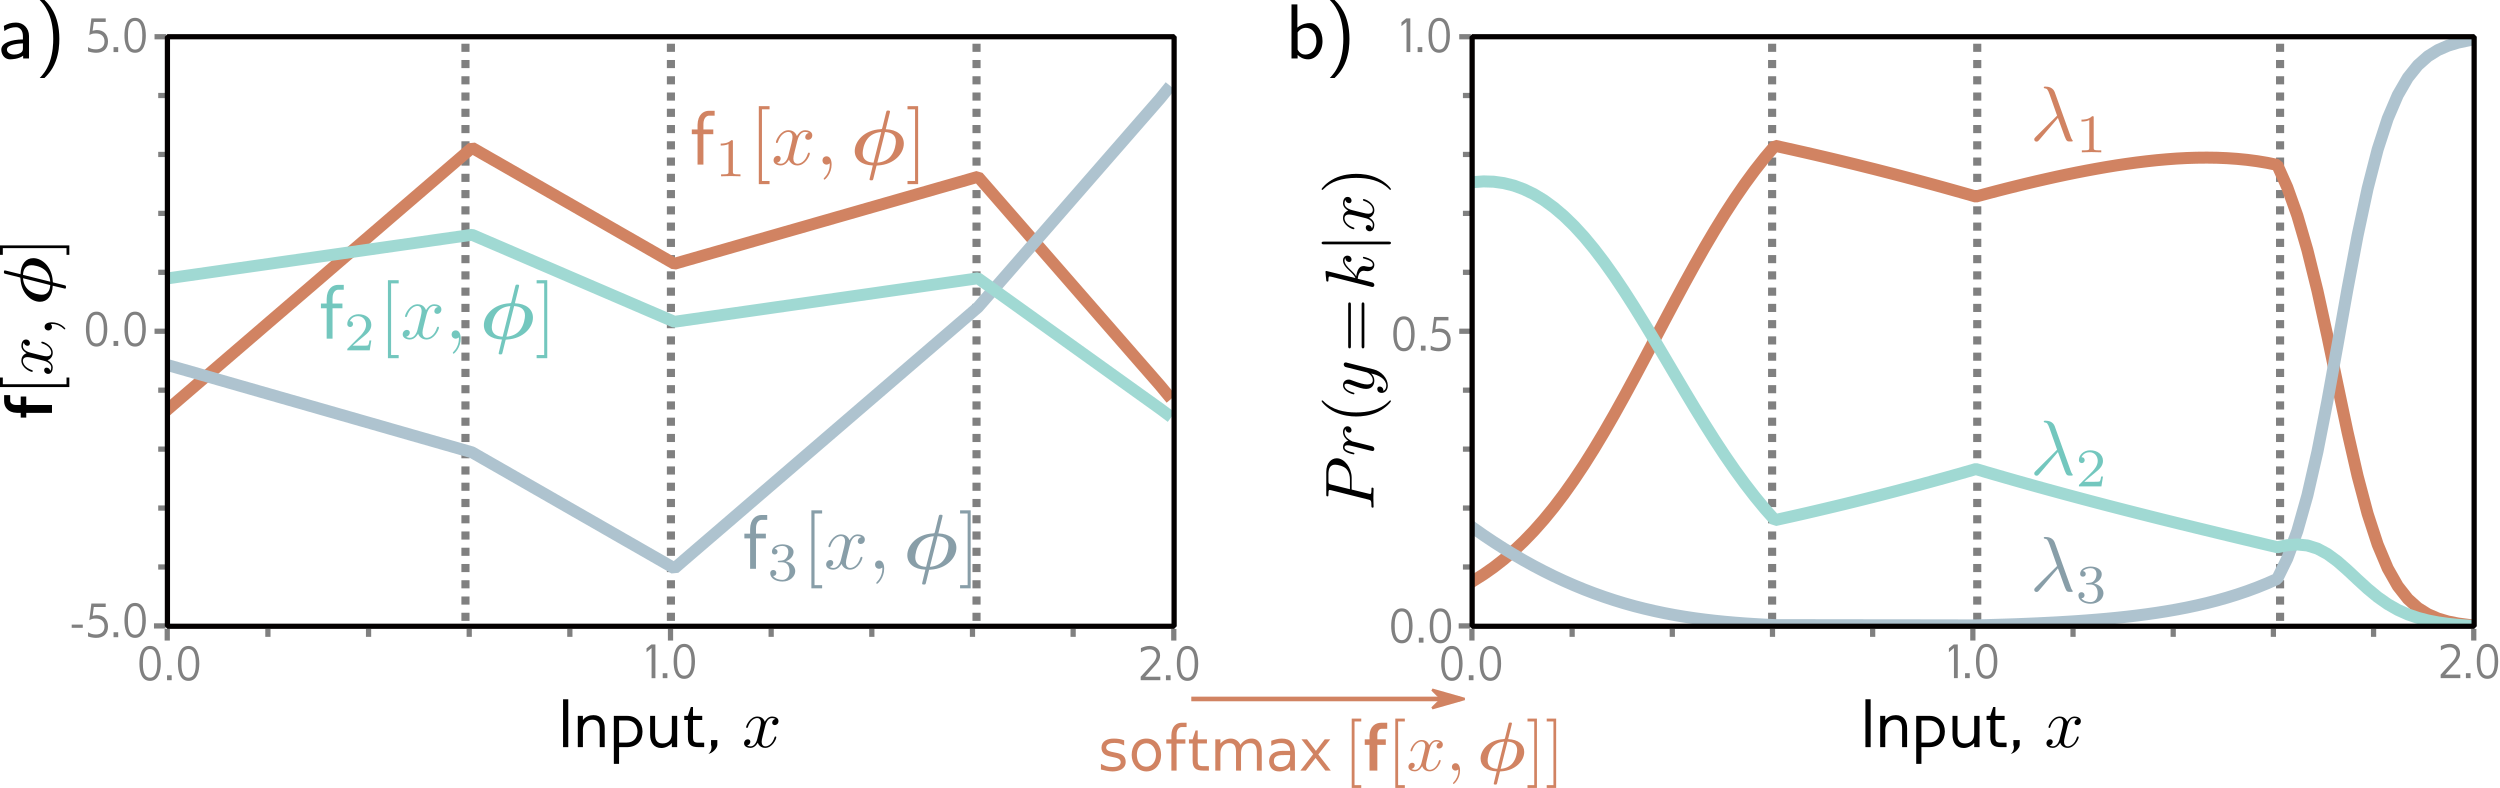 <?xml version='1.0' encoding='UTF-8'?>
<!-- This file was generated by dvisvgm 3.0.3 -->
<svg version='1.1' xmlns='http://www.w3.org/2000/svg' xmlns:xlink='http://www.w3.org/1999/xlink' width='405.345pt' height='127.758pt' viewBox='0 -127.758 405.345 127.758'>
<defs>
<clipPath id='clip1'>
<path d='M27.309 120.262H191.391V26.207H27.309Z'/>
</clipPath>
<clipPath id='clip2'>
<path d='M238.922 121.969H401.801V25.992H238.922Z'/>
</clipPath>
</defs>
<g id='page1'>
<g transform='matrix(1 0 0 -1 0 0)'>
<path d='M320.586 27.09V121.816' stroke='#808080' fill='none' stroke-width='1.318' stroke-dasharray='1.318 1.318'/>
<path d='M287.328 27.09V121.816' stroke='#808080' fill='none' stroke-width='1.318' stroke-dasharray='1.318 1.318'/>
<path d='M369.688 27.09V121.816' stroke='#808080' fill='none' stroke-width='1.318' stroke-dasharray='1.318 1.318'/>
<path d='M158.332 27.09V121.816' stroke='#808080' fill='none' stroke-width='1.318' stroke-dasharray='1.318 1.318'/>
<path d='M108.781 27.09V121.816' stroke='#808080' fill='none' stroke-width='1.318' stroke-dasharray='1.318 1.318'/>
<path d='M75.469 27.09V121.816' stroke='#808080' fill='none' stroke-width='1.318' stroke-dasharray='1.318 1.318'/>
<path d='M27.309 61.476L32.23 65.707L33.871 67.121L42.074 74.172L43.715 75.586L45.359 76.996L51.922 82.637L53.562 84.051L61.766 91.101L63.406 92.516L71.609 99.566L73.25 100.98L76.531 103.801L78.172 102.859L79.816 101.918L81.457 100.98L86.379 98.156L88.019 97.219L94.582 93.453L96.223 92.516L101.145 89.691L102.785 88.754L109.348 84.988L110.988 85.461L112.629 85.93L114.27 86.402L115.914 86.871L117.555 87.34L119.195 87.812L120.836 88.281L122.477 88.754L125.758 89.691L127.398 90.164L130.68 91.101L132.32 91.574L133.961 92.043L135.602 92.516L138.883 93.453L140.523 93.926L142.164 94.394L143.805 94.867L147.086 95.805L148.727 96.277L150.371 96.746L152.012 97.219L155.293 98.156L156.934 98.629L158.574 99.098L160.215 97.219L163.496 93.453L165.137 91.574L166.777 89.691L168.418 87.812L170.059 85.93L171.699 84.051L174.98 80.285L176.621 78.406L178.262 76.523L179.902 74.644L181.543 72.762L183.184 70.883L184.824 69L186.469 67.121L188.109 65.238L189.281 63.824' stroke='#d18362' fill='none' stroke-width='1.925' stroke-linecap='square' stroke-linejoin='bevel' clip-path='url(#clip1)'/>
<path d='M27.309 68.531L28.949 68.059L32.23 67.121L33.871 66.648L35.512 66.18L37.152 65.707L40.434 64.769L42.074 64.297L43.715 63.828L45.359 63.355L48.641 62.418L50.281 61.945L53.562 61.008L55.203 60.535L56.844 60.066L58.484 59.594L61.766 58.656L63.406 58.183L65.047 57.715L66.688 57.242L69.969 56.305L71.609 55.832L73.25 55.363L74.891 54.891L76.531 54.422L78.172 53.48L79.816 52.539L81.457 51.601L86.379 48.777L88.019 47.84L94.582 44.074L96.223 43.137L101.145 40.312L102.785 39.375L109.348 35.609L110.988 37.023L114.27 39.844L115.914 41.254L119.195 44.074L120.836 45.488L129.039 52.539L130.68 53.953L137.242 59.594L138.883 61.008L147.086 68.059L148.727 69.473L150.371 70.883L156.934 76.523L158.574 77.937L160.215 79.816L161.855 81.699L163.496 83.578L165.137 85.461L166.777 87.34L168.418 89.223L170.059 91.101L173.34 94.867L174.98 96.746L176.621 98.629L178.262 100.508L179.902 102.391L181.543 104.269L184.824 108.035L186.469 109.914L188.109 111.797L189.145 113.074' stroke='#aec3cf' fill='none' stroke-width='1.925' stroke-linecap='square' stroke-linejoin='bevel' clip-path='url(#clip1)'/>
<path d='M27.309 82.637L28.949 82.875L35.512 83.812L37.152 84.051L43.715 84.988L45.359 85.226L51.922 86.164L53.562 86.402L60.125 87.34L61.766 87.578L68.328 88.515L69.969 88.754L76.531 89.691L78.172 88.988L79.816 88.281L81.457 87.578L84.738 86.164L86.379 85.461L88.019 84.754L89.66 84.051L92.941 82.637L94.582 81.933L96.223 81.226L97.863 80.523L99.504 79.816L101.145 79.113L104.426 77.699L106.066 76.996L107.707 76.289L109.348 75.586L114.27 76.289L115.914 76.523L117.555 76.762L124.117 77.699L125.758 77.937L132.32 78.875L133.961 79.113L142.164 80.285L143.805 80.523L148.727 81.226L150.371 81.461L152.012 81.699L158.574 82.637L161.855 80.285L163.496 79.113L184.824 63.828L186.469 62.652L188.109 61.476L189.145 60.703' stroke='#a0d9d3' fill='none' stroke-width='1.925' stroke-linecap='square' stroke-linejoin='bevel' clip-path='url(#clip1)'/>
<path d='M238.656 25.785V23.902' stroke='#808080' fill='none' stroke-width='.85'/>
<path d='M319.875 25.785V23.902' stroke='#808080' fill='none' stroke-width='.85'/>
<path d='M401.09 25.785V23.902' stroke='#808080' fill='none' stroke-width='.85'/>
<path d='M254.902 24.5V25.785' stroke='#808080' fill='none' stroke-width='.85'/>
<path d='M271.145 24.5V25.785' stroke='#808080' fill='none' stroke-width='.85'/>
<path d='M287.387 24.5V25.785' stroke='#808080' fill='none' stroke-width='.85'/>
<path d='M303.629 24.5V25.785' stroke='#808080' fill='none' stroke-width='.85'/>
<path d='M336.117 24.5V25.785' stroke='#808080' fill='none' stroke-width='.85'/>
<path d='M352.359 24.5V25.785' stroke='#808080' fill='none' stroke-width='.85'/>
<path d='M384.848 24.5V25.785' stroke='#808080' fill='none' stroke-width='.85'/>
<path d='M368.602 24.5V25.785' stroke='#808080' fill='none' stroke-width='.85'/>
<path d='M238.48 121.801H236.598' stroke='#808080' fill='none' stroke-width='.85'/>
<path d='M238.48 74.051H236.598' stroke='#808080' fill='none' stroke-width='.85'/>
<path d='M238.391 26.273H236.508' stroke='#808080' fill='none' stroke-width='.85'/>
<path d='M238.48 112.273H237.195' stroke='#808080' fill='none' stroke-width='.85'/>
<path d='M238.48 102.715H237.195' stroke='#808080' fill='none' stroke-width='.85'/>
<path d='M238.48 93.16H237.195' stroke='#808080' fill='none' stroke-width='.85'/>
<path d='M238.48 83.605H237.195' stroke='#808080' fill='none' stroke-width='.85'/>
<path d='M238.48 64.496H237.195' stroke='#808080' fill='none' stroke-width='.85'/>
<path d='M238.48 54.937H237.195' stroke='#808080' fill='none' stroke-width='.85'/>
<path d='M238.48 45.383H237.195' stroke='#808080' fill='none' stroke-width='.85'/>
<path d='M238.48 35.828H237.195' stroke='#808080' fill='none' stroke-width='.85'/>
<path d='M27.117 25.781V23.898' stroke='#808080' fill='none' stroke-width='.85'/>
<path d='M108.715 25.781V23.898' stroke='#808080' fill='none' stroke-width='.85'/>
<path d='M190.316 25.781V23.898' stroke='#808080' fill='none' stroke-width='.85'/>
<path d='M43.438 24.5V25.781' stroke='#808080' fill='none' stroke-width='.85'/>
<path d='M59.758 24.5V25.781' stroke='#808080' fill='none' stroke-width='.85'/>
<path d='M76.078 24.5V25.781' stroke='#808080' fill='none' stroke-width='.85'/>
<path d='M92.394 24.5V25.781' stroke='#808080' fill='none' stroke-width='.85'/>
<path d='M125.035 24.5V25.781' stroke='#808080' fill='none' stroke-width='.85'/>
<path d='M141.355 24.5V25.781' stroke='#808080' fill='none' stroke-width='.85'/>
<path d='M173.996 24.5V25.781' stroke='#808080' fill='none' stroke-width='.85'/>
<path d='M157.676 24.5V25.781' stroke='#808080' fill='none' stroke-width='.85'/>
<path d='M26.938 121.801H25.055' stroke='#808080' fill='none' stroke-width='.85'/>
<path d='M26.938 74.051H25.055' stroke='#808080' fill='none' stroke-width='.85'/>
<path d='M26.852 26.273H24.965' stroke='#808080' fill='none' stroke-width='.85'/>
<path d='M26.938 112.273H25.652' stroke='#808080' fill='none' stroke-width='.85'/>
<path d='M26.938 102.715H25.652' stroke='#808080' fill='none' stroke-width='.85'/>
<path d='M26.938 93.16H25.652' stroke='#808080' fill='none' stroke-width='.85'/>
<path d='M26.938 83.605H25.652' stroke='#808080' fill='none' stroke-width='.85'/>
<path d='M26.938 64.496H25.652' stroke='#808080' fill='none' stroke-width='.85'/>
<path d='M26.938 54.937H25.652' stroke='#808080' fill='none' stroke-width='.85'/>
<path d='M26.938 45.383H25.652' stroke='#808080' fill='none' stroke-width='.85'/>
<path d='M26.938 35.828H25.652' stroke='#808080' fill='none' stroke-width='.85'/>
<path d='M193.152 14.43H236.715' stroke='#d18362' fill='none' stroke-width='.75'/>
<path d='M233.715 14.43L232.215 12.93L237.465 14.43L232.215 15.93Z' fill='#d18362' fill-rule='evenodd'/>
<path d='M233.715 14.43L232.215 12.93L237.465 14.43L232.215 15.93Z' stroke='#d18362' fill='none' stroke-width='.4' stroke-linejoin='bevel'/>
<path d='M238.922 33.605L240.551 34.633L242.18 35.777L243.809 37.047L245.438 38.445L247.066 39.988L248.695 41.676L250.324 43.516L251.953 45.508L253.582 47.656L255.211 49.957L256.84 52.406L258.469 54.996L260.098 57.715L261.727 60.547L263.355 63.476L264.984 66.484L266.613 69.543L269.871 75.723L271.5 78.797L273.129 81.824L274.758 84.781L276.387 87.652L278.016 90.414L279.641 93.055L281.27 95.562L282.898 97.926L284.527 100.144L286.156 102.211L287.785 104.125L289.414 103.766L291.043 103.402L292.672 103.035L294.301 102.66L295.93 102.281L297.559 101.894L300.816 101.105L304.074 100.293L307.332 99.457L308.961 99.031L310.59 98.598L312.219 98.16L313.848 97.719L315.477 97.269L318.734 96.355L320.363 95.887L321.992 96.324L323.621 96.754L325.25 97.172L326.879 97.578L328.504 97.976L330.133 98.363L331.762 98.734L333.391 99.098L335.02 99.445L336.648 99.777L338.277 100.094L339.906 100.394L341.535 100.68L343.164 100.945L344.793 101.187L346.422 101.41L348.051 101.609L349.68 101.785L351.309 101.93L352.938 102.051L354.566 102.137L356.195 102.187L357.824 102.203L359.453 102.18L361.082 102.113L362.711 102L364.34 101.84L365.969 101.625L367.598 101.355L369.227 101.023L370.855 97.375L372.484 92.805L374.113 87.219L375.742 80.629L377.367 73.234L378.996 65.418L380.625 57.699L382.254 50.586L383.883 44.453L385.512 39.469L387.141 35.605L388.77 32.734L390.398 30.66L392.027 29.192L393.656 28.172L395.285 27.469L396.914 26.988L398.543 26.664L400.172 26.445' stroke='#d18362' fill='none' stroke-width='1.946' stroke-linecap='square' stroke-linejoin='bevel' clip-path='url(#clip2)'/>
<path d='M238.922 42.113L240.551 40.969L242.18 39.879L243.809 38.836L245.438 37.84L247.066 36.891L248.695 35.992L250.324 35.14L251.953 34.332L253.582 33.574L255.211 32.859L256.84 32.187L258.469 31.562L260.098 30.98L261.727 30.441L263.355 29.942L264.984 29.484L266.613 29.071L268.242 28.691L269.871 28.348L271.5 28.039L273.129 27.765L274.758 27.519L276.387 27.304L278.016 27.113L279.641 26.949L281.27 26.805L282.898 26.679L284.527 26.574L286.156 26.481L287.785 26.402L289.414 26.399H292.672L295.93 26.391H297.559L299.188 26.387H300.816L302.445 26.383H304.074L305.703 26.379H307.332L308.961 26.375H310.59L313.848 26.367H315.477L318.734 26.359H320.363L321.992 26.399L323.621 26.445L325.25 26.496L326.879 26.55L328.504 26.613L330.133 26.683L331.762 26.761L333.391 26.844L335.02 26.941L336.648 27.043L338.277 27.16L339.906 27.289L341.535 27.429L343.164 27.586L344.793 27.761L346.422 27.953L348.051 28.164L349.68 28.398L351.309 28.656L352.938 28.941L354.566 29.254L356.195 29.601L357.824 29.98L359.453 30.398L361.082 30.859L362.711 31.363L364.34 31.914L365.969 32.519L367.598 33.18L369.227 33.898L370.855 37.215L372.484 41.664L374.113 47.418L375.742 54.516L377.367 62.781L378.996 71.797L380.625 80.949L382.254 89.586L383.883 97.207L385.512 103.535L387.141 108.539L388.77 112.344L390.398 115.152L392.027 117.18L393.656 118.625L395.285 119.641L396.914 120.351L398.543 120.848L400.172 121.191' stroke='#aec3cf' fill='none' stroke-width='1.946' stroke-linecap='square' stroke-linejoin='bevel' clip-path='url(#clip2)'/>
<path d='M238.922 98.234L240.551 98.348L242.18 98.297L243.809 98.07L245.438 97.668L247.066 97.07L248.695 96.285L250.324 95.297L251.953 94.109L253.582 92.723L255.211 91.137L256.84 89.359L258.469 87.394L260.098 85.258L261.727 82.965L263.355 80.531L264.984 77.984L266.613 75.34L268.242 72.633L269.871 69.879L271.5 67.117L273.129 64.363L274.758 61.648L276.387 58.996L278.016 56.422L279.641 53.949L281.27 51.586L282.898 49.348L284.527 47.238L286.156 45.262L287.785 43.426L289.414 43.785L291.043 44.148L292.672 44.519L294.301 44.898L295.93 45.281L297.559 45.668L299.188 46.062L300.816 46.461L302.445 46.867L304.074 47.277L305.703 47.695L307.332 48.117L308.961 48.547L310.59 48.98L312.219 49.422L313.848 49.867L315.477 50.316L317.105 50.773L318.734 51.238L320.363 51.707L321.992 51.226L323.621 50.754L325.25 50.285L326.879 49.82L328.504 49.363L330.133 48.906L331.762 48.457L333.391 48.012L335.02 47.57L336.648 47.133L338.277 46.699L339.906 46.269L341.535 45.844L343.164 45.422L344.793 45.004L346.422 44.59L349.68 43.769L351.309 43.363L352.938 42.961L356.195 42.164L361.082 40.98L367.598 39.418L369.227 39.031L370.855 39.363L372.484 39.48L374.113 39.316L375.742 38.809L377.367 37.937L378.996 36.738L380.625 35.305L382.254 33.781L383.883 32.293L385.512 30.949L387.141 29.804L388.77 28.875L390.398 28.141L392.027 27.582L393.656 27.156L395.285 26.844L396.914 26.613L398.543 26.441L400.172 26.32' stroke='#a0d9d3' fill='none' stroke-width='1.946' stroke-linecap='square' stroke-linejoin='bevel' clip-path='url(#clip2)'/>
<path d='M115.871 109.004V109.797H114.961C114.051 109.797 113.141 109.183 113.098 107.519V106.766H112.168V105.996H113.098V101.066H114.051V105.996H115.652V106.766H114.051V107.637C114.051 108.746 114.684 109.004 114.941 109.004Z' fill='#d18362'/>
<path d='M118.832 104.797C118.832 105.035 118.832 105.035 118.574 105.035C118 104.48 117.211 104.48 116.852 104.48V104.164C117.051 104.164 117.645 104.164 118.121 104.398V99.906C118.121 99.609 118.121 99.492 117.25 99.492H116.914V99.176C117.07 99.176 118.16 99.215 118.477 99.215C118.754 99.215 119.863 99.176 120.059 99.176V99.492H119.723C118.832 99.492 118.832 99.609 118.832 99.906Z' fill='#d18362'/>
<path d='M124.773 97.902V98.414H123.543V110.035H124.773V110.547H123.031V97.902Z' fill='#d18362'/>
<path d='M129.266 104.887C129.348 105.203 129.645 106.371 130.512 106.371C130.574 106.371 130.891 106.371 131.148 106.215C130.789 106.133 130.555 105.836 130.555 105.519C130.555 105.324 130.691 105.086 131.027 105.086C131.305 105.086 131.703 105.305 131.703 105.816C131.703 106.469 130.969 106.648 130.535 106.648C129.801 106.648 129.367 105.976 129.207 105.699C128.891 106.531 128.219 106.648 127.84 106.648C126.535 106.648 125.805 105.027 125.805 104.711C125.805 104.57 125.941 104.57 125.961 104.57C126.059 104.57 126.102 104.609 126.121 104.711C126.555 106.055 127.387 106.371 127.82 106.371C128.059 106.371 128.496 106.254 128.496 105.519C128.496 105.125 128.277 104.293 127.82 102.512C127.625 101.738 127.168 101.207 126.613 101.207C126.535 101.207 126.258 101.207 125.98 101.363C126.297 101.441 126.574 101.699 126.574 102.058C126.574 102.394 126.297 102.492 126.121 102.492C125.723 102.492 125.426 102.176 125.426 101.762C125.426 101.187 126.039 100.93 126.594 100.93C127.445 100.93 127.902 101.82 127.922 101.879C128.078 101.422 128.535 100.93 129.285 100.93C130.594 100.93 131.305 102.551 131.305 102.867C131.305 103.008 131.207 103.008 131.168 103.008C131.047 103.008 131.027 102.949 130.988 102.867C130.574 101.504 129.723 101.207 129.324 101.207C128.832 101.207 128.633 101.601 128.633 102.035C128.633 102.312 128.691 102.59 128.832 103.144Z' fill='#d18362'/>
<path d='M134.836 101.086C134.836 101.918 134.52 102.414 134.023 102.414C133.609 102.414 133.352 102.097 133.352 101.738C133.352 101.402 133.609 101.066 134.023 101.066C134.164 101.066 134.34 101.125 134.461 101.226C134.5 101.266 134.52 101.266 134.52 101.266C134.539 101.266 134.539 101.266 134.539 101.086C134.539 100.137 134.105 99.387 133.688 98.969C133.551 98.832 133.551 98.812 133.551 98.769C133.551 98.672 133.609 98.633 133.668 98.633C133.809 98.633 134.836 99.601 134.836 101.086Z' fill='#d18362'/>
<path d='M144.266 109.461C144.305 109.617 144.305 109.637 144.305 109.656C144.305 109.836 144.129 109.836 144.008 109.836C143.75 109.836 143.75 109.797 143.672 109.539L143.059 107.043C143 106.867 143 106.867 142.98 106.847C142.961 106.847 142.941 106.828 142.742 106.808C140.129 106.668 138.586 104.867 138.586 103.266C138.586 101.918 139.672 100.988 141.516 100.93L140.98 98.691C140.98 98.516 141.16 98.516 141.277 98.516C141.477 98.516 141.535 98.535 141.594 98.75L142.027 100.512C142.109 100.871 142.129 100.891 142.148 100.91C142.168 100.91 142.188 100.91 142.387 100.93C144.957 101.086 146.543 102.847 146.543 104.472C146.543 105.836 145.453 106.746 143.613 106.808ZM141.633 101.383C140.543 101.441 139.871 101.918 139.871 102.93C139.871 103.285 140.012 104.453 140.684 105.281C141.117 105.836 141.852 106.273 142.879 106.351ZM143.492 106.351C144.582 106.293 145.254 105.836 145.254 104.808C145.254 104.453 145.117 103.285 144.445 102.453C144.008 101.898 143.277 101.465 142.246 101.383Z' fill='#d18362'/>
<path d='M148.863 110.547H147.141V110.035H148.367V98.414H147.141V97.902H148.863Z' fill='#d18362'/>
<path d='M55.738 80.781V81.574H54.828C53.918 81.574 53.008 80.961 52.965 79.297V78.547H52.035V77.773H52.965V72.847H53.918V77.773H55.52V78.547H53.918V79.418C53.918 80.527 54.551 80.781 54.809 80.781Z' fill='#73c7be'/>
<path d='M60.203 72.558H59.906C59.887 72.359 59.789 71.844 59.668 71.766C59.609 71.707 58.938 71.707 58.797 71.707H57.176C58.105 72.516 58.422 72.773 58.938 73.191C59.59 73.703 60.203 74.258 60.203 75.09C60.203 76.16 59.273 76.812 58.145 76.812C57.059 76.812 56.305 76.039 56.305 75.23C56.305 74.793 56.68 74.734 56.781 74.734C56.977 74.734 57.234 74.891 57.234 75.211C57.234 75.367 57.176 75.683 56.719 75.683C56.996 76.297 57.59 76.496 58.008 76.496C58.898 76.496 59.352 75.805 59.352 75.09C59.352 74.32 58.797 73.722 58.523 73.406L56.402 71.289C56.305 71.211 56.305 71.191 56.305 70.953H59.945Z' fill='#73c7be'/>
<path d='M64.641 69.68V70.195H63.41V81.812H64.641V82.328H62.898V69.68Z' fill='#73c7be'/>
<path d='M69.133 76.668C69.215 76.984 69.512 78.152 70.379 78.152C70.441 78.152 70.758 78.152 71.016 77.992C70.656 77.914 70.422 77.617 70.422 77.301C70.422 77.101 70.559 76.863 70.894 76.863C71.172 76.863 71.566 77.082 71.566 77.597C71.566 78.25 70.836 78.426 70.402 78.426C69.668 78.426 69.234 77.754 69.074 77.476C68.758 78.308 68.086 78.426 67.707 78.426C66.402 78.426 65.672 76.805 65.672 76.488C65.672 76.347 65.809 76.347 65.828 76.347C65.926 76.347 65.969 76.391 65.988 76.488C66.422 77.832 67.254 78.152 67.688 78.152C67.926 78.152 68.363 78.031 68.363 77.301C68.363 76.902 68.144 76.074 67.688 74.289C67.492 73.519 67.035 72.984 66.481 72.984C66.402 72.984 66.125 72.984 65.848 73.144C66.164 73.222 66.441 73.48 66.441 73.836C66.441 74.172 66.164 74.269 65.988 74.269C65.59 74.269 65.293 73.953 65.293 73.539C65.293 72.965 65.906 72.707 66.461 72.707C67.312 72.707 67.769 73.597 67.789 73.656C67.945 73.203 68.402 72.707 69.152 72.707C70.461 72.707 71.172 74.332 71.172 74.648C71.172 74.785 71.074 74.785 71.035 74.785C70.914 74.785 70.894 74.726 70.856 74.648C70.441 73.281 69.59 72.984 69.191 72.984C68.699 72.984 68.5 73.379 68.5 73.816C68.5 74.094 68.559 74.371 68.699 74.926Z' fill='#73c7be'/>
<path d='M74.703 72.867C74.703 73.695 74.387 74.191 73.891 74.191C73.477 74.191 73.219 73.875 73.219 73.519C73.219 73.183 73.477 72.847 73.891 72.847C74.031 72.847 74.207 72.906 74.328 73.004C74.367 73.043 74.387 73.043 74.387 73.043C74.406 73.043 74.406 73.043 74.406 72.867C74.406 71.914 73.973 71.164 73.555 70.75C73.418 70.609 73.418 70.59 73.418 70.551C73.418 70.453 73.477 70.41 73.535 70.41C73.676 70.41 74.703 71.383 74.703 72.867Z' fill='#73c7be'/>
<path d='M84.133 81.238C84.172 81.398 84.172 81.418 84.172 81.437C84.172 81.613 83.996 81.613 83.875 81.613C83.617 81.613 83.617 81.574 83.539 81.316L82.926 78.824C82.867 78.644 82.867 78.644 82.848 78.625C82.828 78.625 82.809 78.605 82.609 78.586C79.996 78.449 78.453 76.644 78.453 75.043C78.453 73.695 79.539 72.766 81.383 72.707L80.848 70.472C80.848 70.293 81.023 70.293 81.144 70.293C81.344 70.293 81.402 70.312 81.461 70.531L81.894 72.293C81.977 72.648 81.996 72.668 82.016 72.687C82.035 72.687 82.055 72.687 82.254 72.707C84.824 72.867 86.41 74.629 86.41 76.25C86.41 77.617 85.32 78.527 83.481 78.586ZM81.5 73.164C80.41 73.222 79.738 73.695 79.738 74.707C79.738 75.062 79.879 76.23 80.551 77.062C80.984 77.617 81.719 78.051 82.746 78.129ZM83.359 78.129C84.449 78.07 85.121 77.617 85.121 76.586C85.121 76.23 84.984 75.062 84.312 74.23C83.875 73.676 83.144 73.242 82.113 73.164Z' fill='#73c7be'/>
<path d='M88.731 82.328H87.008V81.812H88.234V70.195H87.008V69.68H88.731Z' fill='#73c7be'/>
<path d='M124.395 43.469V44.262H123.484C122.574 44.262 121.66 43.648 121.621 41.984V41.234H120.691V40.461H121.621V35.535H122.574V40.461H124.176V41.234H122.574V42.105C122.574 43.215 123.207 43.469 123.465 43.469Z' fill='#456778' fill-opacity='.639'/>
<path d='M126.82 36.59C127.516 36.59 128.008 36.113 128.008 35.164C128.008 34.078 127.355 33.738 126.859 33.738C126.504 33.738 125.715 33.84 125.355 34.375C125.773 34.375 125.871 34.672 125.871 34.867C125.871 35.144 125.652 35.344 125.375 35.344C125.141 35.344 124.883 35.184 124.883 34.828C124.883 33.996 125.793 33.465 126.859 33.465C128.09 33.465 128.938 34.293 128.938 35.164C128.938 35.859 128.387 36.551 127.414 36.75C128.324 37.086 128.664 37.738 128.664 38.293C128.664 38.984 127.871 39.5 126.879 39.5C125.91 39.5 125.16 39.023 125.16 38.312C125.16 38.016 125.355 37.855 125.613 37.855C125.891 37.855 126.07 38.055 126.07 38.293C126.07 38.551 125.891 38.746 125.613 38.766C125.93 39.144 126.523 39.242 126.859 39.242C127.258 39.242 127.813 39.043 127.813 38.293C127.813 37.918 127.691 37.5 127.453 37.242C127.176 36.906 126.922 36.887 126.484 36.847C126.266 36.828 126.246 36.828 126.207 36.828C126.188 36.828 126.109 36.809 126.109 36.707C126.109 36.59 126.188 36.59 126.348 36.59Z' fill='#456778' fill-opacity='.639'/>
<path d='M133.297 32.367V32.883H132.066V44.5H133.297V45.016H131.555V32.367Z' fill='#456778' fill-opacity='.639'/>
<path d='M137.789 39.355C137.867 39.672 138.164 40.84 139.035 40.84C139.098 40.84 139.414 40.84 139.672 40.68C139.313 40.601 139.078 40.305 139.078 39.988C139.078 39.789 139.215 39.551 139.551 39.551C139.828 39.551 140.223 39.769 140.223 40.285C140.223 40.937 139.492 41.113 139.055 41.113C138.324 41.113 137.891 40.441 137.73 40.164C137.414 40.996 136.742 41.113 136.363 41.113C135.059 41.113 134.324 39.492 134.324 39.176C134.324 39.035 134.465 39.035 134.484 39.035C134.582 39.035 134.625 39.078 134.645 39.176C135.078 40.519 135.91 40.84 136.344 40.84C136.582 40.84 137.02 40.719 137.02 39.988C137.02 39.59 136.801 38.762 136.344 36.976C136.148 36.207 135.691 35.672 135.137 35.672C135.059 35.672 134.781 35.672 134.504 35.832C134.82 35.91 135.098 36.168 135.098 36.523C135.098 36.859 134.82 36.957 134.645 36.957C134.246 36.957 133.949 36.641 133.949 36.226C133.949 35.652 134.563 35.394 135.117 35.394C135.969 35.394 136.426 36.285 136.445 36.344C136.602 35.891 137.059 35.394 137.809 35.394C139.117 35.394 139.828 37.019 139.828 37.336C139.828 37.472 139.73 37.472 139.691 37.472C139.57 37.472 139.551 37.414 139.512 37.336C139.098 35.969 138.246 35.672 137.848 35.672C137.355 35.672 137.156 36.066 137.156 36.504C137.156 36.781 137.215 37.059 137.355 37.613Z' fill='#456778' fill-opacity='.639'/>
<path d='M143.359 35.555C143.359 36.383 143.043 36.879 142.547 36.879C142.133 36.879 141.875 36.562 141.875 36.207C141.875 35.871 142.133 35.535 142.547 35.535C142.688 35.535 142.863 35.594 142.984 35.691C143.023 35.73 143.043 35.73 143.043 35.73C143.063 35.73 143.063 35.73 143.063 35.555C143.063 34.601 142.629 33.851 142.211 33.437C142.074 33.297 142.074 33.277 142.074 33.238C142.074 33.141 142.133 33.097 142.191 33.097C142.332 33.097 143.359 34.07 143.359 35.555Z' fill='#456778' fill-opacity='.639'/>
<path d='M152.789 43.926C152.828 44.086 152.828 44.105 152.828 44.125C152.828 44.301 152.648 44.301 152.531 44.301C152.273 44.301 152.273 44.262 152.195 44.004L151.582 41.512C151.523 41.332 151.523 41.332 151.504 41.312C151.484 41.312 151.461 41.293 151.266 41.273C148.652 41.137 147.109 39.332 147.109 37.73C147.109 36.383 148.195 35.453 150.039 35.394L149.504 33.16C149.504 32.98 149.68 32.98 149.801 32.98C150 32.98 150.059 33 150.117 33.219L150.551 34.98C150.633 35.336 150.652 35.355 150.672 35.375C150.691 35.375 150.711 35.375 150.91 35.394C153.48 35.555 155.066 37.316 155.066 38.937C155.066 40.305 153.977 41.215 152.137 41.273ZM150.156 35.851C149.066 35.91 148.395 36.383 148.395 37.394C148.395 37.75 148.535 38.918 149.207 39.75C149.641 40.305 150.375 40.738 151.402 40.816ZM152.016 40.816C153.105 40.758 153.777 40.305 153.777 39.273C153.777 38.918 153.641 37.75 152.969 36.918C152.531 36.363 151.801 35.93 150.77 35.851Z' fill='#456778' fill-opacity='.639'/>
<path d='M157.387 45.016H155.664V44.5H156.891V32.883H155.664V32.367H157.387Z' fill='#456778' fill-opacity='.639'/>
<path d='M333.668 108.633C334.184 107.308 334.797 105.391 334.996 105.09C335.191 104.816 335.313 104.816 335.668 104.816H335.945C336.063 104.836 336.082 104.894 336.082 104.933C336.082 104.972 336.043 105.012 336.004 105.051C335.887 105.191 335.805 105.391 335.727 105.625L333.152 112.812C332.875 113.543 332.203 113.722 331.609 113.722C331.551 113.722 331.371 113.722 331.371 113.582C331.371 113.484 331.473 113.445 331.492 113.445C331.906 113.387 332.004 113.305 332.324 112.433L333.531 109.012L330.047 105.547C329.906 105.391 329.828 105.328 329.828 105.152C329.828 104.933 330.008 104.793 330.203 104.793C330.402 104.793 330.52 104.933 330.621 105.051Z' fill='#d18362'/>
<path d='M339.469 108.683C339.469 108.918 339.469 108.918 339.211 108.918C338.637 108.363 337.844 108.363 337.488 108.363V108.047C337.688 108.047 338.281 108.047 338.754 108.285V103.793C338.754 103.496 338.754 103.379 337.883 103.379H337.547V103.062C337.707 103.062 338.793 103.101 339.109 103.101C339.387 103.101 340.496 103.062 340.695 103.062V103.379H340.359C339.469 103.379 339.469 103.496 339.469 103.793Z' fill='#d18362'/>
<path d='M333.668 54.465C334.184 53.141 334.797 51.219 334.996 50.922C335.191 50.644 335.313 50.644 335.668 50.644H335.945C336.063 50.664 336.082 50.722 336.082 50.766C336.082 50.805 336.043 50.844 336.004 50.883C335.887 51.019 335.805 51.219 335.727 51.457L333.152 58.641C332.875 59.375 332.203 59.551 331.609 59.551C331.551 59.551 331.371 59.551 331.371 59.414C331.371 59.312 331.473 59.273 331.492 59.273C331.906 59.215 332.004 59.137 332.324 58.266L333.531 54.84L330.047 51.379C329.906 51.219 329.828 51.16 329.828 50.98C329.828 50.766 330.008 50.625 330.203 50.625C330.402 50.625 330.52 50.766 330.621 50.883Z' fill='#73c7be'/>
<path d='M340.973 50.496H340.676C340.656 50.297 340.555 49.781 340.438 49.703C340.379 49.644 339.703 49.644 339.566 49.644H337.941C338.875 50.453 339.191 50.711 339.703 51.129C340.359 51.641 340.973 52.195 340.973 53.027C340.973 54.097 340.039 54.75 338.914 54.75C337.824 54.75 337.07 53.976 337.07 53.168C337.07 52.73 337.449 52.672 337.547 52.672C337.746 52.672 338.004 52.828 338.004 53.148C338.004 53.305 337.941 53.621 337.488 53.621C337.766 54.234 338.359 54.434 338.773 54.434C339.664 54.434 340.121 53.742 340.121 53.027C340.121 52.258 339.566 51.664 339.289 51.344L337.172 49.226C337.07 49.148 337.07 49.129 337.07 48.891H340.715Z' fill='#73c7be'/>
<path d='M333.668 35.613C334.184 34.289 334.797 32.367 334.996 32.07C335.191 31.793 335.313 31.793 335.668 31.793H335.945C336.063 31.812 336.082 31.875 336.082 31.914C336.082 31.953 336.043 31.992 336.004 32.031C335.887 32.172 335.805 32.367 335.727 32.605L333.152 39.789C332.875 40.523 332.203 40.699 331.609 40.699C331.551 40.699 331.371 40.699 331.371 40.562C331.371 40.465 331.473 40.422 331.492 40.422C331.906 40.363 332.004 40.285 332.324 39.414L333.531 35.988L330.047 32.527C329.906 32.367 329.828 32.309 329.828 32.129C329.828 31.914 330.008 31.773 330.203 31.773C330.402 31.773 330.52 31.914 330.621 32.031Z' fill='#456778' fill-opacity='.639'/>
<path d='M338.934 32.988C339.625 32.988 340.121 32.516 340.121 31.562C340.121 30.476 339.469 30.14 338.973 30.14C338.617 30.14 337.824 30.238 337.469 30.773C337.883 30.773 337.984 31.07 337.984 31.265C337.984 31.543 337.766 31.742 337.488 31.742C337.25 31.742 336.992 31.582 336.992 31.226C336.992 30.394 337.902 29.863 338.973 29.863C340.199 29.863 341.051 30.691 341.051 31.562C341.051 32.258 340.496 32.949 339.527 33.148C340.438 33.484 340.773 34.137 340.773 34.691C340.773 35.383 339.98 35.898 338.992 35.898C338.023 35.898 337.27 35.422 337.27 34.711C337.27 34.414 337.469 34.254 337.727 34.254C338.004 34.254 338.18 34.453 338.18 34.691C338.18 34.949 338.004 35.148 337.727 35.168C338.043 35.543 338.637 35.641 338.973 35.641C339.367 35.641 339.922 35.445 339.922 34.691C339.922 34.316 339.805 33.898 339.566 33.641C339.289 33.305 339.031 33.285 338.598 33.246C338.379 33.226 338.359 33.226 338.32 33.226C338.301 33.226 338.219 33.207 338.219 33.109C338.219 32.988 338.301 32.988 338.457 32.988Z' fill='#456778' fill-opacity='.639'/>
<path d='M91.293 14.379H92.137V6.617H91.293Z'/>
<path d='M98.047 6.617V9.68C98.047 10.875 97.535 11.808 96.234 11.808C95.582 11.808 94.914 11.562 94.512 11V11.687H93.684V6.617H94.512V9.488C94.547 10.453 95.144 11.07 96.043 11.07C96.922 11.07 97.238 10.543 97.238 9.644V6.617Z'/>
<path d='M104.176 9.152C104.176 10.629 103.188 11.687 101.691 11.687H99.527V3.91H100.375V6.617H101.621C103.258 6.617 104.176 7.641 104.176 9.152ZM103.363 9.152C103.363 8.148 102.73 7.359 101.621 7.359H100.375V10.945H101.621C102.715 10.945 103.363 10.226 103.363 9.152Z'/>
<path d='M109.793 6.617V11.687H108.93V8.816C108.93 7.867 108.453 7.215 107.434 7.215C106.535 7.215 106.219 7.781 106.219 8.641V11.687H105.41V8.625C105.41 7.43 105.973 6.476 107.242 6.476C107.891 6.476 108.563 6.848 108.93 7.289V6.617Z'/>
<path d='M114.176 6.617V7.34H113.297C112.504 7.34 112.363 7.535 112.363 8.273V11.016H113.859V11.687H112.363V13.129H112.012L111.535 11.687H110.938V11.016H111.535V8.273C111.535 7.004 112.047 6.617 113.297 6.617Z'/>
<path d='M116.305 7.762H115.285V6.988C115.355 6.848 115.371 6.707 115.371 6.566C115.371 6.16 115.16 5.738 114.863 5.547C115.441 5.562 116.285 6.426 116.305 6.969Z'/>
<path d='M124.055 10.016C124.125 10.297 124.391 11.336 125.164 11.336C125.215 11.336 125.496 11.336 125.727 11.195C125.41 11.125 125.199 10.859 125.199 10.578C125.199 10.402 125.32 10.191 125.621 10.191C125.867 10.191 126.219 10.383 126.219 10.84C126.219 11.422 125.57 11.582 125.18 11.582C124.531 11.582 124.145 10.98 124.004 10.734C123.723 11.476 123.121 11.582 122.789 11.582C121.625 11.582 120.977 10.137 120.977 9.855C120.977 9.734 121.098 9.734 121.117 9.734C121.203 9.734 121.238 9.769 121.258 9.855C121.645 11.055 122.383 11.336 122.77 11.336C122.98 11.336 123.367 11.23 123.367 10.578C123.367 10.226 123.176 9.488 122.77 7.902C122.594 7.215 122.191 6.742 121.695 6.742C121.625 6.742 121.379 6.742 121.133 6.883C121.414 6.953 121.66 7.18 121.66 7.5C121.66 7.797 121.414 7.887 121.258 7.887C120.906 7.887 120.641 7.605 120.641 7.234C120.641 6.723 121.188 6.496 121.68 6.496C122.438 6.496 122.84 7.289 122.859 7.34C123 6.933 123.402 6.496 124.074 6.496C125.234 6.496 125.867 7.937 125.867 8.219C125.867 8.344 125.781 8.344 125.746 8.344C125.641 8.344 125.621 8.289 125.586 8.219C125.215 7.004 124.461 6.742 124.109 6.742C123.668 6.742 123.492 7.094 123.492 7.48C123.492 7.726 123.543 7.973 123.668 8.465Z'/>
<path d='M302.457 14.379H303.301V6.617H302.457Z'/>
<path d='M309.211 6.617V9.68C309.211 10.875 308.699 11.808 307.398 11.808C306.746 11.808 306.078 11.562 305.672 11V11.687H304.848V6.617H305.672V9.488C305.707 10.453 306.309 11.07 307.203 11.07C308.086 11.07 308.402 10.543 308.402 9.644V6.617Z'/>
<path d='M315.336 9.152C315.336 10.629 314.352 11.687 312.855 11.687H310.691V3.91H311.535V6.617H312.785C314.422 6.617 315.336 7.641 315.336 9.152ZM314.527 9.152C314.527 8.148 313.895 7.359 312.785 7.359H311.535V10.945H312.785C313.875 10.945 314.527 10.226 314.527 9.152Z'/>
<path d='M320.957 6.617V11.687H320.094V8.816C320.094 7.867 319.617 7.215 318.598 7.215C317.699 7.215 317.383 7.781 317.383 8.641V11.687H316.574V8.625C316.574 7.43 317.137 6.476 318.402 6.476C319.055 6.476 319.723 6.848 320.094 7.289V6.617Z'/>
<path d='M325.34 6.617V7.34H324.461C323.668 7.34 323.527 7.535 323.527 8.273V11.016H325.023V11.687H323.527V13.129H323.176L322.699 11.687H322.102V11.016H322.699V8.273C322.699 7.004 323.211 6.617 324.461 6.617Z'/>
<path d='M327.469 7.762H326.445V6.988C326.516 6.848 326.535 6.707 326.535 6.566C326.535 6.16 326.324 5.738 326.023 5.547C326.605 5.562 327.449 6.426 327.469 6.969Z'/>
<path d='M335.219 10.016C335.289 10.297 335.551 11.336 336.328 11.336C336.379 11.336 336.66 11.336 336.891 11.195C336.574 11.125 336.363 10.859 336.363 10.578C336.363 10.402 336.484 10.191 336.785 10.191C337.031 10.191 337.383 10.383 337.383 10.84C337.383 11.422 336.73 11.582 336.344 11.582C335.695 11.582 335.305 10.98 335.164 10.734C334.883 11.476 334.285 11.582 333.953 11.582C332.789 11.582 332.141 10.137 332.141 9.855C332.141 9.734 332.262 9.734 332.281 9.734C332.367 9.734 332.402 9.769 332.422 9.855C332.809 11.055 333.547 11.336 333.934 11.336C334.145 11.336 334.531 11.23 334.531 10.578C334.531 10.226 334.34 9.488 333.934 7.902C333.758 7.215 333.352 6.742 332.859 6.742C332.789 6.742 332.543 6.742 332.297 6.883C332.578 6.953 332.824 7.18 332.824 7.5C332.824 7.797 332.578 7.887 332.422 7.887C332.07 7.887 331.805 7.605 331.805 7.234C331.805 6.723 332.352 6.496 332.844 6.496C333.598 6.496 334.004 7.289 334.023 7.34C334.164 6.933 334.566 6.496 335.234 6.496C336.398 6.496 337.031 7.937 337.031 8.219C337.031 8.344 336.941 8.344 336.906 8.344C336.801 8.344 336.785 8.289 336.75 8.219C336.379 7.004 335.625 6.742 335.27 6.742C334.832 6.742 334.656 7.094 334.656 7.48C334.656 7.726 334.707 7.973 334.832 8.465Z'/>
<path d='M4.258 63.461H3.359V62.09H2.641C1.828 62.09 1.652 62.582 1.652 62.722V63.691H.668V62.722C.668 61.824 1.215 60.855 2.746 60.82H3.359V60.047H4.258V60.82H8.43V62.09H4.258Z'/>
<path d='M11.242 66.547H10.785V65.457H.457V66.547H0V65H11.242Z'/>
<path d='M5.031 70.547C4.75 70.617 3.711 70.879 3.711 71.652C3.711 71.707 3.711 71.988 3.855 72.219C3.926 71.902 4.188 71.687 4.469 71.687C4.645 71.687 4.855 71.812 4.855 72.113C4.855 72.359 4.664 72.711 4.207 72.711C3.625 72.711 3.465 72.058 3.465 71.672C3.465 71.019 4.066 70.633 4.312 70.492C3.57 70.211 3.465 69.613 3.465 69.277C3.465 68.117 4.91 67.465 5.191 67.465C5.312 67.465 5.312 67.59 5.312 67.605C5.312 67.695 5.277 67.73 5.191 67.746C3.996 68.137 3.711 68.875 3.711 69.262C3.711 69.472 3.816 69.859 4.469 69.859C4.82 69.859 5.559 69.664 7.145 69.262C7.832 69.086 8.305 68.68 8.305 68.187C8.305 68.117 8.305 67.871 8.164 67.625C8.094 67.906 7.867 68.152 7.547 68.152C7.25 68.152 7.16 67.906 7.16 67.746C7.16 67.394 7.441 67.133 7.812 67.133C8.324 67.133 8.551 67.676 8.551 68.172C8.551 68.926 7.762 69.332 7.707 69.347C8.113 69.488 8.551 69.894 8.551 70.562C8.551 71.722 7.109 72.359 6.828 72.359C6.703 72.359 6.703 72.269 6.703 72.234C6.703 72.129 6.758 72.113 6.828 72.078C8.043 71.707 8.305 70.949 8.305 70.597C8.305 70.16 7.953 69.984 7.566 69.984C7.32 69.984 7.074 70.035 6.582 70.16Z'/>
<path d='M8.41 75.496C7.672 75.496 7.23 75.215 7.23 74.777C7.23 74.406 7.512 74.176 7.832 74.176C8.129 74.176 8.43 74.406 8.43 74.777C8.43 74.898 8.375 75.058 8.289 75.164C8.254 75.199 8.254 75.215 8.254 75.215C8.254 75.234 8.254 75.234 8.41 75.234C9.254 75.234 9.926 74.847 10.293 74.476C10.418 74.351 10.434 74.351 10.469 74.351C10.559 74.351 10.594 74.406 10.594 74.457C10.594 74.582 9.73 75.496 8.41 75.496Z'/>
<path d='M.969 83.879C.828 83.914 .809 83.914 .793 83.914C.633 83.914 .633 83.754 .633 83.648C.633 83.422 .668 83.422 .898 83.351L3.113 82.805C3.273 82.754 3.273 82.754 3.289 82.734C3.289 82.719 3.309 82.699 3.324 82.523C3.449 80.203 5.051 78.828 6.477 78.828C7.672 78.828 8.5 79.797 8.551 81.433L10.539 80.957C10.699 80.957 10.699 81.117 10.699 81.222C10.699 81.398 10.68 81.449 10.488 81.504L8.922 81.891C8.605 81.961 8.586 81.976 8.57 81.996C8.57 82.016 8.57 82.031 8.551 82.207C8.41 84.496 6.844 85.902 5.402 85.902C4.188 85.902 3.379 84.933 3.324 83.297ZM8.148 81.539C8.094 80.57 7.672 79.972 6.773 79.972C6.457 79.972 5.418 80.097 4.68 80.695C4.188 81.082 3.801 81.73 3.73 82.648ZM3.73 83.191C3.781 84.16 4.188 84.758 5.102 84.758C5.418 84.758 6.457 84.637 7.195 84.039C7.691 83.648 8.078 83 8.148 82.086Z'/>
<path d='M0 87.969V86.437H.457V87.527H10.785V86.437H11.242V87.969Z'/>
<path d='M182.516 4.223C182.516 5.226 181.832 5.543 180.914 5.719L180.563 5.789C180.07 5.894 179.348 6 179.348 6.547C179.383 7.18 180.125 7.301 180.688 7.301C181.586 7.266 181.516 7.215 182.27 6.898V7.723C181.797 7.918 181.195 8.008 180.582 8.008C179.578 8.008 178.594 7.637 178.594 6.512C178.609 5.594 179.227 5.242 180.07 5.086L180.387 5.016C181.004 4.875 181.707 4.805 181.707 4.152C181.672 3.519 180.949 3.394 180.387 3.394C179.457 3.414 179.313 3.519 178.504 3.906V2.992C178.98 2.867 179.809 2.676 180.371 2.676C181.355 2.676 182.516 3.043 182.516 4.223Z' fill='#d18362'/>
<path d='M188.258 5.348C188.258 6.633 187.57 8.008 185.883 8.008C184.352 8.008 183.488 6.828 183.488 5.348C183.488 3.957 184.387 2.711 185.883 2.676C187.395 2.711 188.258 3.922 188.258 5.348ZM187.43 5.348C187.43 4.348 186.813 3.449 185.883 3.449C184.613 3.465 184.332 4.594 184.332 5.367C184.332 6.387 184.824 7.23 185.883 7.25C186.867 7.23 187.43 6.316 187.43 5.348Z' fill='#d18362'/>
<path d='M192.391 9.871V10.574H191.582C190.77 10.574 189.961 10.031 189.926 8.551V7.883H189.098V7.195H189.926V2.816H190.77V7.195H192.195V7.883H190.77V8.656C190.77 9.641 191.336 9.871 191.563 9.871Z' fill='#d18362'/>
<path d='M196.008 2.816V3.535H195.129C194.336 3.535 194.195 3.73 194.195 4.469V7.215H195.691V7.883H194.195V9.324H193.844L193.371 7.883H192.77V7.215H193.371V4.469C193.371 3.203 193.879 2.816 195.129 2.816Z' fill='#d18362'/>
<path d='M204.578 2.816V5.875C204.578 6.969 204.172 8.008 202.926 8.008C202.148 8.008 201.516 7.601 201.113 6.984C200.848 7.582 200.285 8.008 199.563 8.008C198.895 8.008 198.242 7.652 197.875 7.195V7.883H197.047V2.816H197.875V5.683C197.91 6.582 198.453 7.266 199.266 7.266H199.316C200.16 7.266 200.406 6.738 200.406 5.84V2.816H201.219V5.683C201.234 6.633 201.711 7.266 202.695 7.266C203.539 7.266 203.785 6.687 203.785 5.84V2.816Z' fill='#d18362'/>
<path d='M209.957 2.816V5.699C209.957 7.16 209.34 8.008 207.828 8.008C207.281 8.008 206.613 7.828 206.121 7.652V6.828C206.629 7.109 207.051 7.285 207.758 7.285C208.566 7.266 209.184 6.863 209.184 6.016H208.02C206.824 6.016 205.77 5.613 205.77 4.293C205.805 3.273 206.402 2.676 207.422 2.676C208.145 2.676 208.793 2.973 209.184 3.484V2.816ZM209.184 5.172C209.184 4.187 208.723 3.394 207.668 3.394C207.051 3.394 206.543 3.676 206.543 4.348C206.543 5.332 207.477 5.332 208.355 5.332H209.184Z' fill='#d18362'/>
<path d='M215.77 2.816L213.746 5.437L215.684 7.883H214.785L213.359 6.016L211.918 7.883H211.02L212.918 5.473L210.844 2.816H211.723L213.305 4.855L214.891 2.816Z' fill='#d18362'/>
<path d='M220.711 0V.457H219.621V10.785H220.711V11.242H219.164V0Z' fill='#d18362'/>
<path d='M224.691 6.984V7.883H223.32V8.605C223.32 9.414 223.813 9.59 223.953 9.59H224.922V10.574H223.953C223.055 10.574 222.086 10.031 222.051 8.5V7.883H221.277V6.984H222.051V2.816H223.32V6.984Z' fill='#d18362'/>
<path d='M227.777 0V.457H226.688V10.785H227.777V11.242H226.23V0Z' fill='#d18362'/>
<path d='M231.773 6.211C231.844 6.492 232.109 7.531 232.883 7.531C232.938 7.531 233.219 7.531 233.445 7.391C233.129 7.32 232.918 7.055 232.918 6.773C232.918 6.598 233.043 6.387 233.34 6.387C233.586 6.387 233.938 6.582 233.938 7.039C233.938 7.617 233.289 7.777 232.902 7.777C232.25 7.777 231.863 7.18 231.723 6.933C231.441 7.672 230.84 7.777 230.508 7.777C229.348 7.777 228.695 6.336 228.695 6.055C228.695 5.93 228.816 5.93 228.836 5.93C228.922 5.93 228.961 5.965 228.977 6.055C229.363 7.25 230.102 7.531 230.488 7.531C230.699 7.531 231.09 7.426 231.09 6.773C231.09 6.422 230.895 5.683 230.488 4.098C230.313 3.414 229.91 2.937 229.418 2.937C229.348 2.937 229.102 2.937 228.852 3.078C229.137 3.148 229.383 3.379 229.383 3.695C229.383 3.992 229.137 4.082 228.977 4.082C228.625 4.082 228.359 3.801 228.359 3.43C228.359 2.922 228.906 2.691 229.398 2.691C230.156 2.691 230.559 3.484 230.578 3.535C230.719 3.133 231.125 2.691 231.793 2.691C232.953 2.691 233.586 4.137 233.586 4.418C233.586 4.539 233.5 4.539 233.465 4.539C233.359 4.539 233.34 4.488 233.305 4.418C232.938 3.203 232.18 2.937 231.828 2.937C231.387 2.937 231.211 3.289 231.211 3.676C231.211 3.922 231.266 4.172 231.387 4.664Z' fill='#d18362'/>
<path d='M236.727 2.832C236.727 3.57 236.445 4.012 236.004 4.012C235.637 4.012 235.406 3.73 235.406 3.414C235.406 3.113 235.637 2.816 236.004 2.816C236.129 2.816 236.285 2.867 236.391 2.957C236.426 2.992 236.445 2.992 236.445 2.992C236.461 2.992 236.461 2.992 236.461 2.832C236.461 1.988 236.074 1.32 235.707 .949C235.582 .828 235.582 .808 235.582 .773C235.582 .687 235.637 .652 235.688 .652C235.813 .652 236.727 1.512 236.727 2.832Z' fill='#d18362'/>
<path d='M245.109 10.277C245.145 10.418 245.145 10.433 245.145 10.453C245.145 10.609 244.984 10.609 244.879 10.609C244.652 10.609 244.652 10.574 244.582 10.348L244.035 8.129C243.984 7.973 243.984 7.973 243.965 7.953C243.949 7.953 243.93 7.933 243.754 7.918C241.43 7.793 240.059 6.195 240.059 4.769C240.059 3.57 241.027 2.746 242.664 2.691L242.188 .703C242.188 .547 242.348 .547 242.453 .547C242.629 .547 242.68 .562 242.734 .758L243.121 2.324C243.191 2.641 243.207 2.656 243.227 2.676C243.242 2.676 243.262 2.676 243.438 2.691C245.727 2.832 247.133 4.398 247.133 5.84C247.133 7.055 246.164 7.863 244.527 7.918ZM242.77 3.098C241.801 3.148 241.203 3.57 241.203 4.469C241.203 4.785 241.324 5.824 241.926 6.562C242.313 7.055 242.961 7.441 243.879 7.512ZM244.422 7.512C245.391 7.461 245.988 7.055 245.988 6.141C245.988 5.824 245.867 4.785 245.266 4.047C244.879 3.555 244.23 3.168 243.313 3.098Z' fill='#d18362'/>
<path d='M249.195 11.242H247.664V10.785H248.758V.457H247.664V0H249.195Z' fill='#d18362'/>
<path d='M252.313 11.242H250.781V10.785H251.871V.457H250.781V0H252.313Z' fill='#d18362'/>
<path d='M188.133 17.469V18.039H185.68L187.551 20.144C187.859 20.578 188.094 20.914 188.094 21.48C188.094 22.496 187.352 23.031 186.41 23.031C185.879 23.031 185.434 22.871 184.984 22.683V21.976C185.434 22.262 185.879 22.473 186.422 22.473C187.043 22.473 187.523 22.09 187.523 21.445C187.523 21.012 187.18 20.48 186.895 20.18C186.809 20.058 185.086 18.176 184.949 18.039V17.469Z' fill='#808080'/>
<path d='M189.043 18.273H189.797V17.469H189.043Z' fill='#808080'/>
<path d='M194.277 20.18C194.266 21.348 194.004 23.031 192.531 23.031C191.055 23.031 190.809 21.32 190.809 20.18C190.809 19.031 191.07 17.359 192.531 17.359S194.277 19.031 194.277 20.18ZM193.707 20.18C193.707 19.426 193.645 17.879 192.531 17.879C191.414 17.879 191.379 19.449 191.379 20.18C191.379 20.926 191.402 22.523 192.531 22.523C193.645 22.523 193.707 20.914 193.707 20.18Z' fill='#808080'/>
<path d='M398.906 17.805V18.375H396.453L398.324 20.48C398.633 20.914 398.867 21.246 398.867 21.816C398.867 22.832 398.125 23.367 397.184 23.367C396.652 23.367 396.203 23.203 395.758 23.019V22.312C396.203 22.598 396.652 22.808 397.195 22.808C397.816 22.808 398.297 22.426 398.297 21.781C398.297 21.348 397.953 20.812 397.668 20.516C397.578 20.394 395.859 18.512 395.723 18.375V17.805Z' fill='#808080'/>
<path d='M399.816 18.609H400.57V17.805H399.816Z' fill='#808080'/>
<path d='M405.051 20.516C405.039 21.68 404.777 23.367 403.305 23.367C401.828 23.367 401.582 21.656 401.582 20.516C401.582 19.363 401.84 17.691 403.305 17.691C404.766 17.691 405.051 19.363 405.051 20.516ZM404.48 20.516C404.48 19.762 404.418 18.211 403.305 18.211C402.188 18.211 402.152 19.785 402.152 20.516C402.152 21.258 402.176 22.859 403.305 22.859C404.418 22.859 404.48 21.246 404.48 20.516Z' fill='#808080'/>
<path d='M237.141 20.18C237.129 21.348 236.867 23.031 235.395 23.031C233.922 23.031 233.672 21.32 233.672 20.18C233.672 19.031 233.934 17.359 235.395 17.359C236.855 17.359 237.141 19.031 237.141 20.18ZM236.57 20.18C236.57 19.426 236.508 17.879 235.395 17.879C234.281 17.879 234.242 19.449 234.242 20.18C234.242 20.926 234.27 22.523 235.395 22.523C236.508 22.523 236.57 20.914 236.57 20.18Z' fill='#808080'/>
<path d='M238.152 18.273H238.91V17.469H238.152Z' fill='#808080'/>
<path d='M243.387 20.18C243.375 21.348 243.117 23.031 241.641 23.031C240.168 23.031 239.922 21.32 239.922 20.18C239.922 19.031 240.18 17.359 241.641 17.359S243.387 19.031 243.387 20.18ZM242.82 20.18C242.82 19.426 242.758 17.879 241.641 17.879C240.527 17.879 240.488 19.449 240.488 20.18C240.488 20.926 240.516 22.523 241.641 22.523C242.758 22.523 242.82 20.914 242.82 20.18Z' fill='#808080'/>
<path d='M26.066 20.183C26.055 21.348 25.797 23.031 24.32 23.031C22.848 23.031 22.602 21.32 22.602 20.183C22.602 19.031 22.859 17.359 24.32 17.359C25.785 17.359 26.066 19.031 26.066 20.183ZM25.5 20.183C25.5 19.426 25.438 17.879 24.32 17.879C23.207 17.879 23.168 19.449 23.168 20.183C23.168 20.926 23.195 22.523 24.32 22.523C25.438 22.523 25.5 20.914 25.5 20.183Z' fill='#808080'/>
<path d='M27.082 18.273H27.836V17.469H27.082Z' fill='#808080'/>
<path d='M32.316 20.183C32.301 21.348 32.043 23.031 30.57 23.031C29.094 23.031 28.848 21.32 28.848 20.183C28.848 19.031 29.105 17.359 30.57 17.359C32.031 17.359 32.316 19.031 32.316 20.183ZM31.746 20.183C31.746 19.426 31.684 17.879 30.57 17.879C29.453 17.879 29.418 19.449 29.418 20.183C29.418 20.926 29.441 22.523 30.57 22.523C31.684 22.523 31.746 20.914 31.746 20.183Z' fill='#808080'/>
<path d='M106.266 17.801V23.262H105.609L104.828 22.633V22.012L105.645 22.68V17.801Z' fill='#808080'/>
<path d='M107.453 18.605H108.207V17.801H107.453Z' fill='#808080'/>
<path d='M112.684 20.512C112.672 21.676 112.414 23.363 110.938 23.363C109.465 23.363 109.219 21.652 109.219 20.512C109.219 19.359 109.477 17.687 110.938 17.687C112.402 17.687 112.684 19.359 112.684 20.512ZM112.117 20.512C112.117 19.758 112.055 18.211 110.938 18.211C109.824 18.211 109.785 19.781 109.785 20.512C109.785 21.258 109.813 22.855 110.938 22.855C112.055 22.855 112.117 21.242 112.117 20.512Z' fill='#808080'/>
<path d='M317.43 17.805V23.266H316.77L315.992 22.633V22.016L316.809 22.683V17.805Z' fill='#808080'/>
<path d='M318.613 18.609H319.371V17.805H318.613Z' fill='#808080'/>
<path d='M323.848 20.516C323.836 21.68 323.574 23.367 322.102 23.367C320.629 23.367 320.379 21.656 320.379 20.516C320.379 19.363 320.641 17.691 322.102 17.691S323.848 19.363 323.848 20.516ZM323.277 20.516C323.277 19.762 323.219 18.211 322.102 18.211C320.988 18.211 320.949 19.785 320.949 20.516C320.949 21.258 320.977 22.859 322.102 22.859C323.219 22.859 323.277 21.246 323.277 20.516Z' fill='#808080'/>
<path d='M229.031 26.273C229.02 27.437 228.758 29.121 227.285 29.121C225.813 29.121 225.563 27.414 225.563 26.273C225.563 25.121 225.824 23.449 227.285 23.449S229.031 25.121 229.031 26.273ZM228.461 26.273C228.461 25.519 228.402 23.969 227.285 23.969C226.172 23.969 226.133 25.543 226.133 26.273C226.133 27.016 226.16 28.613 227.285 28.613C228.402 28.613 228.461 27.004 228.461 26.273Z' fill='#808080'/>
<path d='M230.047 24.367H230.801V23.562H230.047Z' fill='#808080'/>
<path d='M235.277 26.273C235.266 27.437 235.008 29.121 233.531 29.121C232.059 29.121 231.813 27.414 231.813 26.273C231.813 25.121 232.07 23.449 233.531 23.449C234.996 23.449 235.277 25.121 235.277 26.273ZM234.711 26.273C234.711 25.519 234.648 23.969 233.531 23.969C232.418 23.969 232.379 25.543 232.379 26.273C232.379 27.016 232.406 28.613 233.531 28.613C234.648 28.613 234.711 27.004 234.711 26.273Z' fill='#808080'/>
<path d='M228.664 119.312V124.773H228.008L227.23 124.141V123.523L228.047 124.191V119.312Z' fill='#808080'/>
<path d='M229.852 120.117H230.609V119.312H229.852Z' fill='#808080'/>
<path d='M235.086 122.023C235.074 123.187 234.813 124.871 233.34 124.871S231.617 123.164 231.617 122.023C231.617 120.871 231.879 119.199 233.34 119.199S235.086 120.871 235.086 122.023ZM234.516 122.023C234.516 121.269 234.453 119.719 233.34 119.719S232.188 121.293 232.188 122.023C232.188 122.766 232.211 124.363 233.34 124.363C234.453 124.363 234.516 122.754 234.516 122.023Z' fill='#808080'/>
<path d='M229.367 73.625C229.355 74.789 229.098 76.472 227.621 76.472C226.148 76.472 225.902 74.766 225.902 73.625C225.902 72.472 226.16 70.801 227.621 70.801S229.367 72.472 229.367 73.625ZM228.801 73.625C228.801 72.867 228.738 71.32 227.621 71.32C226.508 71.32 226.469 72.894 226.469 73.625C226.469 74.367 226.496 75.965 227.621 75.965C228.738 75.965 228.801 74.355 228.801 73.625Z' fill='#808080'/>
<path d='M230.383 71.719H231.137V70.91H230.383Z' fill='#808080'/>
<path d='M235.219 72.644C235.207 73.762 234.512 74.492 233.398 74.492C233.25 74.48 232.914 74.441 232.719 74.367L232.914 75.805H234.848V76.375H232.52L232.184 73.676C232.617 73.883 232.719 73.933 233.273 73.933C234.078 73.933 234.648 73.488 234.648 72.644C234.648 71.777 234.094 71.359 233.273 71.359C232.73 71.359 232.371 71.469 231.973 71.719V71.035C232.332 70.898 232.867 70.801 233.285 70.801C234.465 70.801 235.219 71.445 235.219 72.644Z' fill='#808080'/>
<path d='M17.512 121.047C17.5 122.16 16.809 122.891 15.691 122.891C15.543 122.879 15.211 122.84 15.012 122.766L15.211 124.203H17.141V124.773H14.812L14.48 122.074C14.914 122.285 15.012 122.332 15.57 122.332C16.375 122.332 16.945 121.887 16.945 121.047C16.945 120.18 16.387 119.758 15.57 119.758C15.023 119.758 14.664 119.867 14.27 120.117V119.433C14.629 119.301 15.16 119.199 15.582 119.199C16.758 119.199 17.512 119.844 17.512 121.047Z' fill='#808080'/>
<path d='M18.41 120.117H19.164V119.312H18.41Z' fill='#808080'/>
<path d='M23.645 122.023C23.633 123.187 23.371 124.871 21.898 124.871C20.422 124.871 20.176 123.164 20.176 122.023C20.176 120.871 20.434 119.199 21.898 119.199C23.359 119.199 23.645 120.871 23.645 122.023ZM23.074 122.023C23.074 121.269 23.012 119.719 21.898 119.719C20.781 119.719 20.746 121.293 20.746 122.023C20.746 122.766 20.77 124.363 21.898 124.363C23.012 124.363 23.074 122.754 23.074 122.023Z' fill='#808080'/>
<path d='M17.395 74.383C17.383 75.547 17.125 77.23 15.648 77.23C14.176 77.23 13.93 75.523 13.93 74.383C13.93 73.23 14.188 71.558 15.648 71.558C17.113 71.558 17.395 73.23 17.395 74.383ZM16.828 74.383C16.828 73.625 16.766 72.078 15.648 72.078C14.535 72.078 14.496 73.652 14.496 74.383C14.496 75.125 14.523 76.722 15.648 76.722C16.766 76.722 16.828 75.113 16.828 74.383Z' fill='#808080'/>
<path d='M18.41 72.476H19.164V71.668H18.41Z' fill='#808080'/>
<path d='M23.645 74.383C23.633 75.547 23.371 77.23 21.898 77.23C20.422 77.23 20.176 75.523 20.176 74.383C20.176 73.23 20.434 71.558 21.898 71.558C23.359 71.558 23.645 73.23 23.645 74.383ZM23.074 74.383C23.074 73.625 23.012 72.078 21.898 72.078C20.781 72.078 20.746 73.652 20.746 74.383C20.746 75.125 20.77 76.722 21.898 76.722C23.012 76.722 23.074 75.113 23.074 74.383Z' fill='#808080'/>
<path d='M11.625 26.484H13.422V25.965H11.625Z' fill='#808080'/>
<path d='M17.512 26.176C17.5 27.289 16.809 28.023 15.691 28.023C15.543 28.008 15.211 27.973 15.012 27.898L15.211 29.336H17.141V29.906H14.812L14.48 27.203C14.914 27.414 15.012 27.465 15.57 27.465C16.375 27.465 16.945 27.019 16.945 26.176C16.945 25.308 16.387 24.887 15.57 24.887C15.023 24.887 14.664 25 14.27 25.246V24.566C14.629 24.43 15.16 24.332 15.582 24.332C16.758 24.332 17.512 24.976 17.512 26.176Z' fill='#808080'/>
<path d='M18.41 25.246H19.164V24.441H18.41Z' fill='#808080'/>
<path d='M23.645 27.156C23.633 28.32 23.371 30.004 21.898 30.004C20.422 30.004 20.176 28.293 20.176 27.156C20.176 26.004 20.434 24.332 21.898 24.332C23.359 24.332 23.645 26.004 23.645 27.156ZM23.074 27.156C23.074 26.398 23.012 24.851 21.898 24.851C20.781 24.851 20.746 26.426 20.746 27.156C20.746 27.898 20.77 29.496 21.898 29.496C23.012 29.496 23.074 27.887 23.074 27.156Z' fill='#808080'/>
<path d='M219.156 48.383V50.301C219.156 51.887 217.996 53.453 216.746 53.453C215.867 53.453 215.039 52.711 215.039 51.234V47.609C215.039 47.398 215.039 47.277 215.25 47.277C215.391 47.277 215.391 47.363 215.391 47.594C215.391 47.734 215.406 47.945 215.406 48.066C215.441 48.262 215.461 48.312 215.602 48.312C215.637 48.312 215.672 48.312 215.813 48.277L221.832 46.766C222.27 46.66 222.359 46.641 222.359 45.746C222.359 45.57 222.359 45.445 222.57 45.445C222.711 45.445 222.711 45.57 222.711 45.605C222.711 45.922 222.676 46.711 222.676 47.027C222.676 47.277 222.691 47.523 222.691 47.75C222.691 47.996 222.711 48.242 222.711 48.472C222.711 48.559 222.711 48.699 222.48 48.699C222.359 48.699 222.359 48.594 222.359 48.383C222.359 47.98 222.359 47.664 222.164 47.664C222.094 47.664 222.043 47.68 221.973 47.699ZM215.813 49.195C215.426 49.301 215.391 49.316 215.391 49.809V50.883C215.391 51.816 215.691 52.414 216.465 52.414C216.902 52.414 217.871 52.184 218.277 51.746C218.785 51.184 218.875 50.512 218.875 50.019V48.437Z'/>
<path d='M222.043 54.734C222.219 54.699 222.48 54.629 222.535 54.629C222.727 54.629 222.832 54.789 222.832 54.965C222.832 55.105 222.746 55.301 222.516 55.387C222.48 55.406 220.949 55.773 220.738 55.828C220.371 55.914 219.598 56.125 219.277 56.18C219.137 56.23 218.609 56.547 218.363 56.812C218.293 56.898 217.996 57.234 217.996 57.711C217.996 58.008 218.137 58.168 218.137 58.184C218.188 57.851 218.453 57.605 218.75 57.605C218.926 57.605 219.137 57.726 219.137 58.027C219.137 58.324 218.875 58.641 218.469 58.641C218.082 58.641 217.75 58.289 217.75 57.711C217.75 56.988 218.293 56.496 218.609 56.285C218.102 56.18 217.75 55.773 217.75 55.246C217.75 54.734 218.188 54.523 218.383 54.418C218.77 54.226 219.438 54.086 219.473 54.086C219.598 54.086 219.598 54.191 219.598 54.207C219.598 54.332 219.578 54.332 219.332 54.402C218.539 54.594 217.996 54.824 217.996 55.226C217.996 55.406 218.082 55.562 218.504 55.562C218.75 55.562 218.875 55.527 219.457 55.387Z'/>
<path d='M225.402 62.836C225.367 62.836 225.352 62.836 225.156 62.644C223.75 61.254 221.621 60.883 219.895 60.883C217.941 60.883 215.988 61.305 214.598 62.695C214.457 62.836 214.441 62.836 214.406 62.836C214.316 62.836 214.281 62.801 214.281 62.73C214.281 62.609 215.055 61.605 216.48 60.937C217.715 60.371 218.961 60.23 219.895 60.23C220.773 60.23 222.129 60.355 223.414 60.972C224.785 61.656 225.527 62.609 225.527 62.73C225.527 62.801 225.492 62.836 225.402 62.836Z'/>
<path d='M218.434 68.941C218.277 68.992 218.258 68.992 218.172 68.992C217.977 68.992 217.871 68.836 217.871 68.66C217.871 68.555 217.941 68.379 218.102 68.273C218.172 68.254 218.504 68.148 218.715 68.113C218.996 68.027 219.313 67.957 219.613 67.887L221.637 67.375C221.797 67.34 222.586 66.847 222.586 66.109C222.586 65.547 222.094 65.422 221.672 65.422C221.16 65.422 220.457 65.617 219.473 65.984C219.016 66.16 218.891 66.215 218.664 66.215C218.172 66.215 217.75 65.863 217.75 65.297C217.75 64.226 219.387 63.82 219.473 63.82C219.598 63.82 219.598 63.926 219.598 63.945C219.598 64.066 219.563 64.066 219.387 64.121C218.328 64.437 217.996 64.875 217.996 65.262C217.996 65.351 217.996 65.547 218.348 65.547C218.629 65.547 218.926 65.422 219.137 65.351C220.336 64.894 220.969 64.699 221.496 64.699C222.5 64.699 222.832 65.402 222.832 66.074C222.832 66.512 222.641 66.883 222.324 67.199C222.902 67.058 223.469 66.918 224.066 66.476C224.434 66.18 224.77 65.758 224.77 65.246C224.77 65.086 224.734 64.578 224.293 64.383C224.293 64.558 224.293 64.719 224.152 64.859C224.066 64.98 223.906 65.086 223.695 65.086C223.344 65.086 223.309 64.789 223.309 64.683C223.309 64.418 223.484 64.051 224.031 64.051C224.594 64.051 225.016 64.543 225.016 65.246C225.016 66.391 223.996 67.551 222.727 67.867Z'/>
<path d='M219.031 78.344C219.031 78.519 219.031 78.73 218.82 78.73C218.594 78.73 218.594 78.519 218.594 78.359V71.641C218.594 71.48 218.594 71.269 218.82 71.269C219.031 71.269 219.031 71.48 219.031 71.641ZM221.215 78.359C221.215 78.519 221.215 78.73 220.984 78.73C220.773 78.73 220.773 78.519 220.773 78.344V71.641C220.773 71.48 220.773 71.269 220.984 71.269C221.215 71.269 221.215 71.48 221.215 71.641Z'/>
<path d='M215.039 83.828C215.039 83.828 214.914 83.828 214.914 83.687C214.914 83.426 215.004 82.617 215.039 82.316C215.039 82.226 215.055 82.105 215.25 82.105C215.391 82.105 215.391 82.211 215.391 82.367C215.391 82.914 215.461 82.933 215.586 82.933L215.813 82.898L222.27 81.277C222.43 81.226 222.445 81.226 222.516 81.226C222.781 81.226 222.832 81.453 222.832 81.558C222.832 81.699 222.727 81.859 222.605 81.93C222.5 81.98 220.422 82.492 220.141 82.562C220.176 82.949 220.352 83.863 221.09 83.863C221.18 83.863 221.215 83.863 221.34 83.828C221.461 83.812 221.602 83.793 221.727 83.793C222.375 83.793 222.832 84.234 222.832 84.816C222.832 85.148 222.656 85.465 222.234 85.711C221.742 85.992 221.125 86.117 221.109 86.117C220.984 86.117 220.984 86.012 220.984 85.976C220.984 85.871 221.039 85.851 221.195 85.816C222.008 85.59 222.586 85.344 222.586 84.851C222.586 84.621 222.465 84.48 222.059 84.48C221.867 84.48 221.602 84.535 221.426 84.57C221.23 84.621 221.195 84.621 221.074 84.621C220.352 84.621 220.035 83.918 219.895 82.949C219.703 83.301 219.352 83.672 219.066 83.918C218.469 84.465 217.996 84.972 217.996 85.519C217.996 85.59 217.996 85.605 218.012 85.625C218.031 85.766 218.031 85.766 218.102 85.871C218.102 85.887 218.117 85.887 218.137 85.906C218.172 85.379 218.609 85.273 218.75 85.273C218.926 85.273 219.137 85.394 219.137 85.695C219.137 85.992 218.891 86.308 218.453 86.308C218.117 86.308 217.75 86.047 217.75 85.555C217.75 85.238 217.836 84.726 218.734 83.918C219.156 83.531 219.613 83.09 219.773 82.668Z'/>
<path d='M214.688 88.582C214.492 88.582 214.281 88.582 214.281 88.371C214.281 88.141 214.492 88.141 214.688 88.141H225.121C225.316 88.141 225.527 88.141 225.527 88.371C225.527 88.582 225.316 88.582 225.121 88.582Z'/>
<path d='M219.313 93.668C219.031 93.738 217.996 94 217.996 94.777C217.996 94.828 217.996 95.109 218.137 95.34C218.207 95.023 218.469 94.812 218.75 94.812C218.926 94.812 219.137 94.933 219.137 95.234C219.137 95.48 218.945 95.832 218.488 95.832C217.906 95.832 217.75 95.18 217.75 94.793C217.75 94.141 218.348 93.754 218.594 93.613C217.855 93.332 217.75 92.734 217.75 92.398C217.75 91.238 219.191 90.59 219.473 90.59C219.598 90.59 219.598 90.711 219.598 90.73C219.598 90.816 219.563 90.851 219.473 90.871C218.277 91.258 217.996 91.996 217.996 92.383C217.996 92.594 218.102 92.98 218.75 92.98C219.102 92.98 219.844 92.789 221.426 92.383C222.113 92.207 222.586 91.801 222.586 91.308C222.586 91.238 222.586 90.992 222.445 90.746C222.375 91.027 222.148 91.273 221.832 91.273C221.531 91.273 221.445 91.027 221.445 90.871C221.445 90.516 221.727 90.254 222.094 90.254C222.605 90.254 222.832 90.801 222.832 91.293C222.832 92.047 222.043 92.453 221.988 92.469C222.395 92.613 222.832 93.016 222.832 93.683C222.832 94.847 221.391 95.48 221.109 95.48C220.984 95.48 220.984 95.391 220.984 95.355C220.984 95.25 221.039 95.234 221.109 95.199C222.324 94.828 222.586 94.07 222.586 93.719C222.586 93.281 222.234 93.105 221.848 93.105C221.602 93.105 221.355 93.156 220.863 93.281Z'/>
<path d='M219.895 99.57C219.031 99.57 217.68 99.445 216.395 98.832C215.02 98.16 214.281 97.195 214.281 97.09C214.281 97.019 214.336 96.965 214.406 96.965C214.441 96.965 214.457 96.965 214.668 97.176C215.777 98.285 217.555 98.918 219.895 98.918C221.832 98.918 223.801 98.512 225.211 97.125C225.352 96.965 225.367 96.965 225.402 96.965C225.473 96.965 225.527 97.019 225.527 97.09C225.527 97.195 224.75 98.215 223.328 98.867C222.094 99.445 220.844 99.57 219.895 99.57Z'/>
<path d='M238.688 121.801H401.152V26.215H238.688Z' stroke='#030000' fill='none' stroke-width='.85' stroke-linejoin='bevel'/>
<path d='M27.145 121.801H190.367V26.215H27.145Z' stroke='#030000' fill='none' stroke-width='.85' stroke-linejoin='bevel'/>
<path d='M4.703 121.918C4.703 123.207 3.773 124.098 2.605 124.098C1.793 124.098 1.219 123.898 .625 123.562L.707 122.73C1.359 123.187 1.992 123.344 2.605 123.344C3.199 123.344 3.715 122.848 3.715 121.918V121.363C1.812 121.344 .211 120.812 .211 119.703C.211 119.168 .547 118.137 1.656 118.137C1.832 118.137 3.02 118.16 3.754 118.73V118.277H4.703ZM3.715 119.941C3.715 119.703 3.715 119.387 3.277 119.148C2.922 118.93 2.426 118.91 2.289 118.91C1.695 118.91 1.121 119.207 1.121 119.723C1.121 120.613 3.16 120.691 3.715 120.73Z'/>
<path d='M7.207 115.109C7.602 115.508 8.453 116.277 9.027 117.82C9.543 119.168 9.621 120.516 9.621 121.445C9.621 125.519 7.801 127.183 7.207 127.758H6.434C7.027 127.144 8.633 125.519 8.633 121.445C8.633 120.73 8.59 119.246 8.078 117.762C7.562 116.297 6.852 115.547 6.434 115.109Z'/>
<path d='M210.355 127.047H209.402V118.277H210.395V118.851C210.691 118.574 211.246 118.137 212.098 118.137C213.344 118.137 214.43 119.406 214.43 121.086C214.43 122.652 213.582 124.016 212.395 124.016C211.898 124.016 211.105 123.898 210.355 123.285ZM210.395 122.512C210.59 122.808 211.047 123.246 211.738 123.246C212.492 123.246 213.441 122.711 213.441 121.086C213.441 119.445 212.395 118.91 211.621 118.91C211.125 118.91 210.711 119.129 210.395 119.723Z'/>
<path d='M216.379 115.109C216.777 115.508 217.629 116.277 218.203 117.82C218.715 119.168 218.797 120.516 218.797 121.445C218.797 125.519 216.973 127.183 216.379 127.758H215.609C216.203 127.144 217.805 125.519 217.805 121.445C217.805 120.73 217.766 119.246 217.25 117.762C216.738 116.297 216.023 115.547 215.609 115.109Z'/>
</g>
</g>
</svg>
